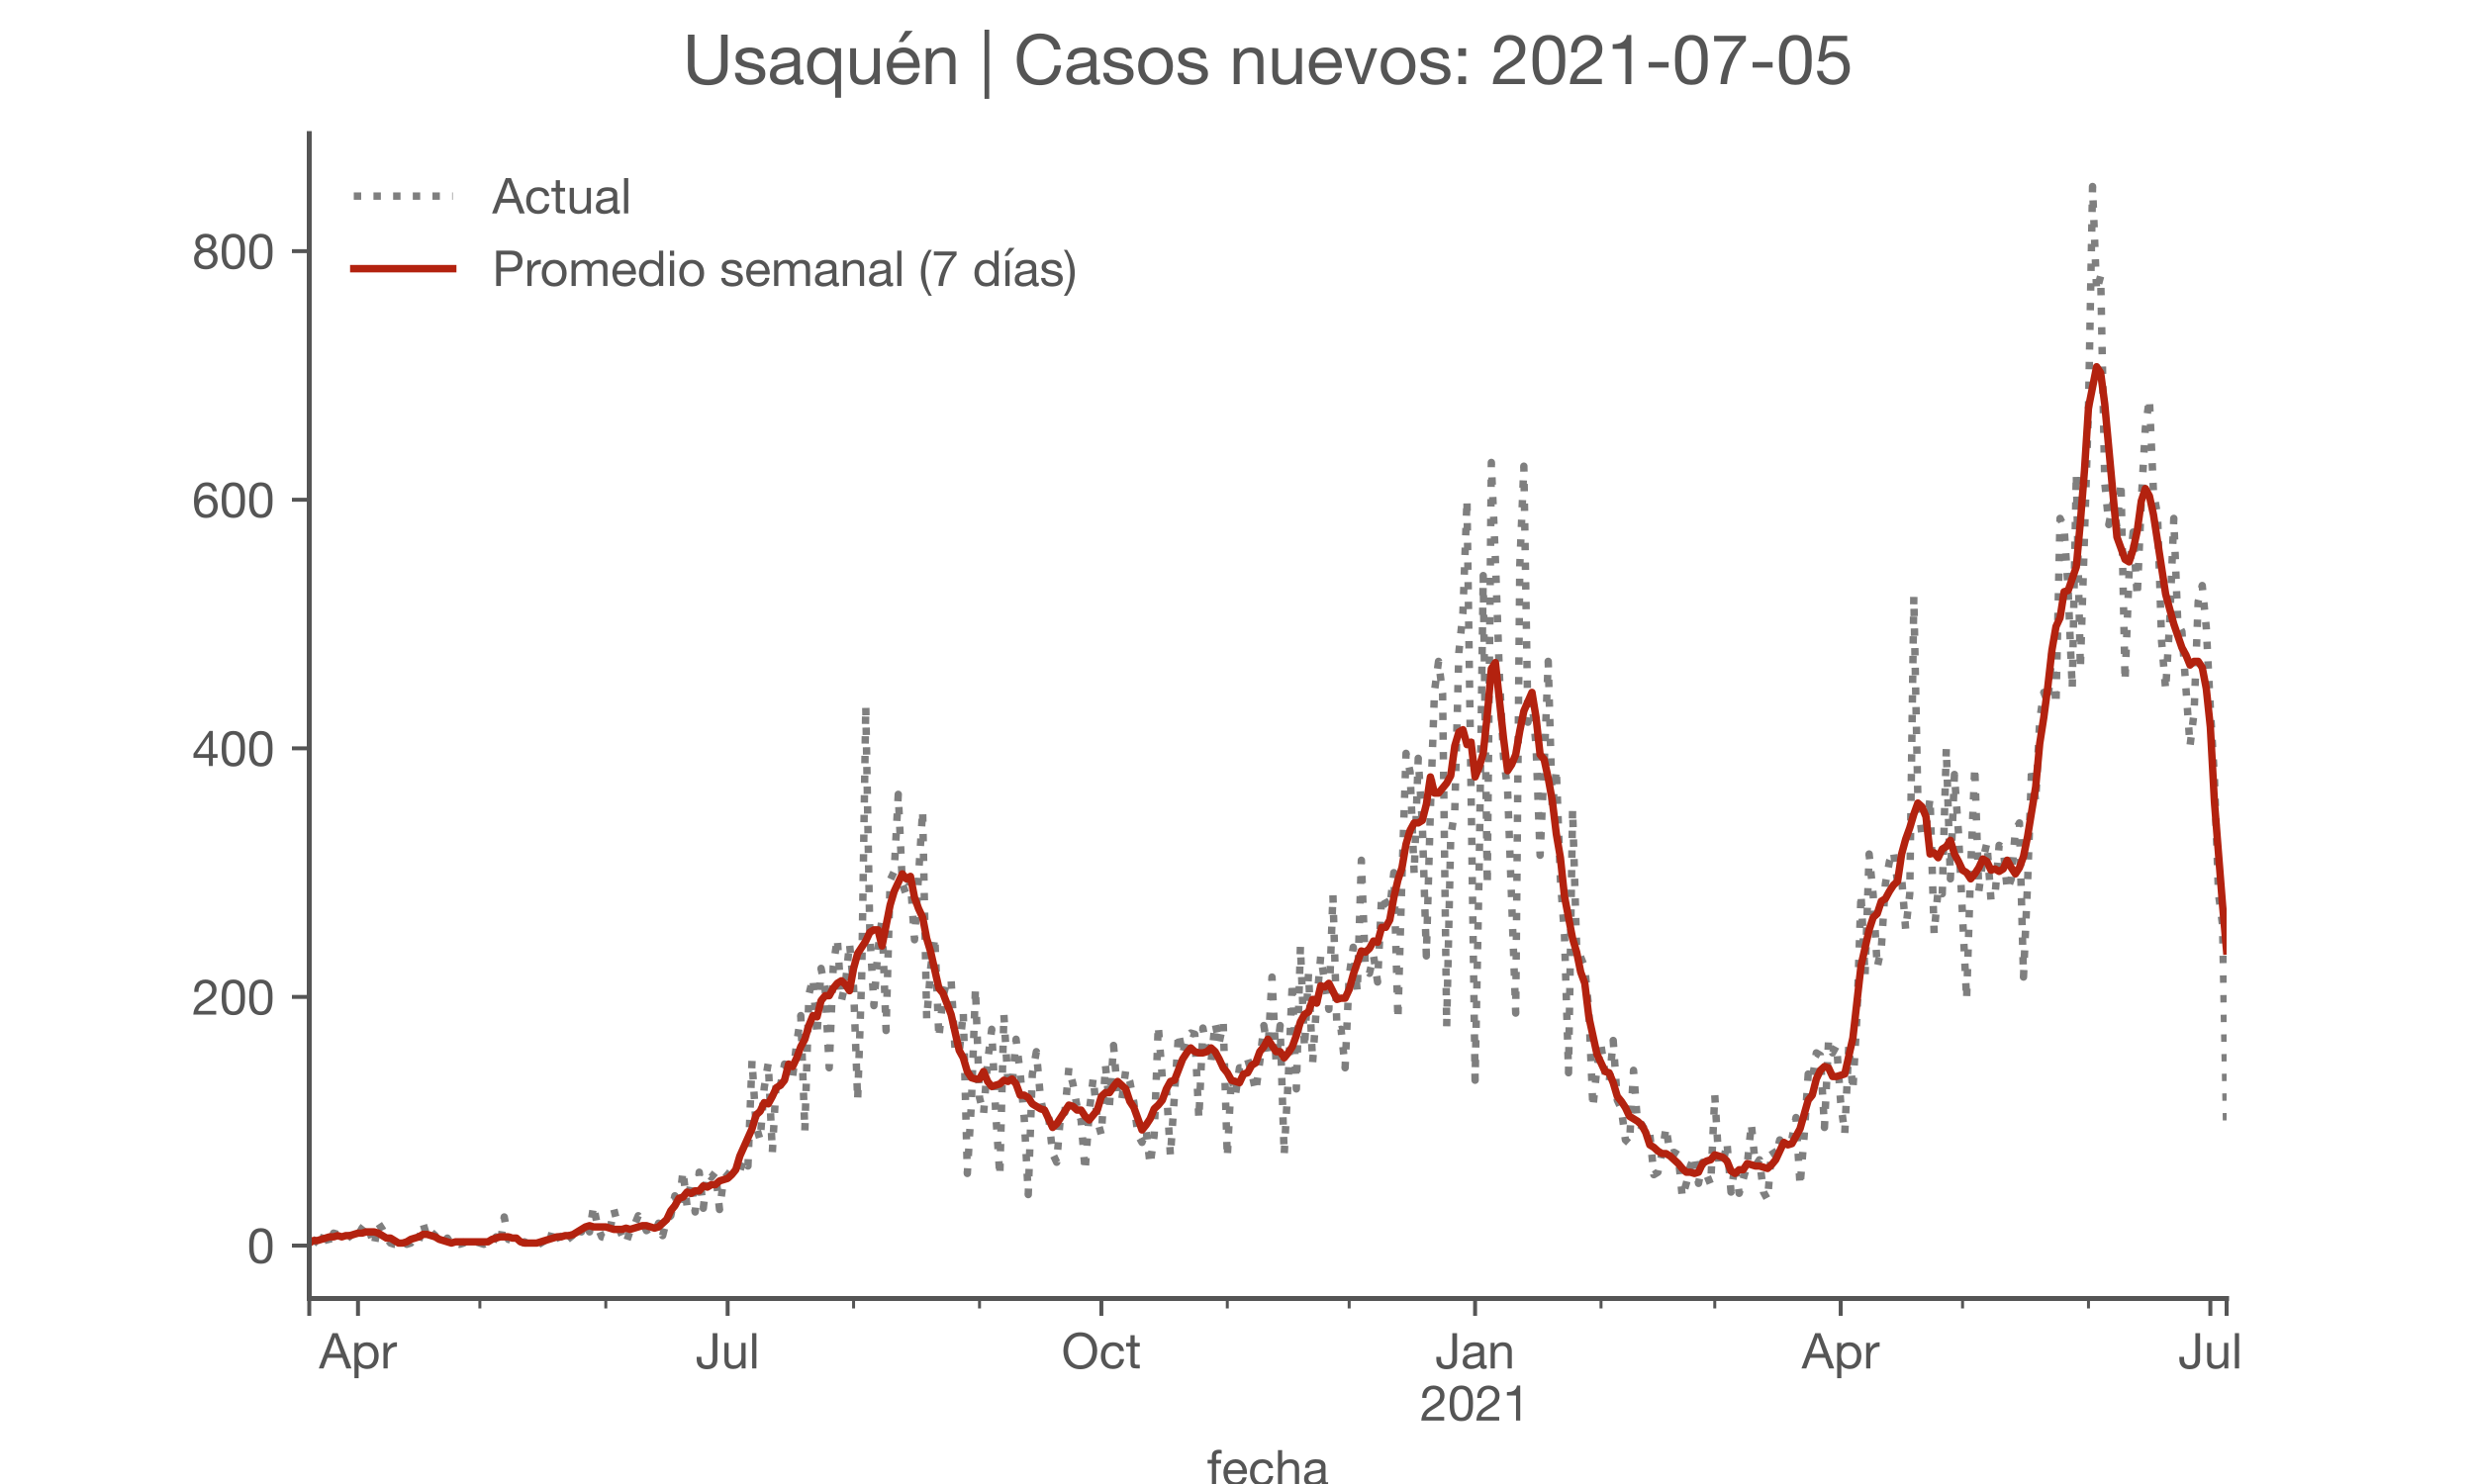 <?xml version="1.0" encoding="utf-8" standalone="no"?>
<!DOCTYPE svg PUBLIC "-//W3C//DTD SVG 1.1//EN"
  "http://www.w3.org/Graphics/SVG/1.1/DTD/svg11.dtd">
<!-- Created with matplotlib (https://matplotlib.org/) -->
<svg height="300pt" version="1.1" viewBox="0 0 500 300" width="500pt" xmlns="http://www.w3.org/2000/svg" xmlns:xlink="http://www.w3.org/1999/xlink">
 <defs>
  <style type="text/css">*{stroke-linecap:butt;stroke-linejoin:round;}</style>
 </defs>
 <g id="figure_1">
  <g id="patch_1">
   <path d="M 0 300 
L 500 300 
L 500 0 
L 0 0 
z
" style="fill:#ffffff;"/>
  </g>
  <g id="axes_1">
   <g id="patch_2">
    <path d="M 62.5 262.5 
L 450 262.5 
L 450 27 
L 62.5 27 
z
" style="fill:#ffffff;"/>
   </g>
   <g id="matplotlib.axis_1">
    <g id="xtick_1">
     <g id="line2d_1">
      <defs>
       <path d="M 0 0 
L 0 3.5 
" id="m106fdf9442" style="stroke:#555555;stroke-width:0.8;"/>
      </defs>
      <g>
       <use style="fill:#555555;stroke:#555555;stroke-width:0.8;" x="62.5" xlink:href="#m106fdf9442" y="262.5"/>
      </g>
     </g>
    </g>
    <g id="xtick_2">
     <g id="line2d_2">
      <g>
       <use style="fill:#555555;stroke:#555555;stroke-width:0.8;" x="72.352" xlink:href="#m106fdf9442" y="262.5"/>
      </g>
     </g>
     <g id="text_1">
      <!-- Apr -->
      <g style="fill:#555555;" transform="translate(64.482 276.641)scale(0.1 -0.1)">
       <defs>
        <path d="M 20.094 29.5 
L 32.203 62.797 
L 32.406 62.797 
L 44.297 29.5 
z
M 27.203 71.406 
L -0.594 0 
L 9.094 0 
L 17.094 21.5 
L 47.297 21.5 
L 55.094 0 
L 65.594 0 
L 37.703 71.406 
z
" id="HelveticaNeue-65"/>
        <path d="M 6.703 51.703 
L 6.703 -19.703 
L 15.203 -19.703 
L 15.203 6.906 
L 15.406 6.906 
Q 16.797 4.594 18.844 3.047 
Q 20.906 1.5 23.203 0.594 
Q 25.5 -0.297 27.844 -0.688 
Q 30.203 -1.094 32.094 -1.094 
Q 38 -1.094 42.453 1 
Q 46.906 3.094 49.844 6.75 
Q 52.797 10.406 54.25 15.297 
Q 55.703 20.203 55.703 25.703 
Q 55.703 31.203 54.203 36.094 
Q 52.703 41 49.75 44.75 
Q 46.797 48.5 42.344 50.703 
Q 37.906 52.906 31.906 52.906 
Q 26.5 52.906 22 50.953 
Q 17.5 49 15.406 44.703 
L 15.203 44.703 
L 15.203 51.703 
z
M 46.703 26.297 
Q 46.703 22.5 45.891 18.891 
Q 45.094 15.297 43.297 12.5 
Q 41.5 9.703 38.547 8 
Q 35.594 6.297 31.203 6.297 
Q 26.797 6.297 23.688 7.938 
Q 20.594 9.594 18.641 12.297 
Q 16.703 15 15.797 18.547 
Q 14.906 22.094 14.906 25.906 
Q 14.906 29.5 15.75 33 
Q 16.594 36.5 18.5 39.25 
Q 20.406 42 23.406 43.703 
Q 26.406 45.406 30.703 45.406 
Q 34.797 45.406 37.844 43.797 
Q 40.906 42.203 42.844 39.5 
Q 44.797 36.797 45.75 33.344 
Q 46.703 29.906 46.703 26.297 
z
" id="HelveticaNeue-112"/>
        <path d="M 6.094 51.703 
L 6.094 0 
L 14.594 0 
L 14.594 23 
Q 14.594 28 15.594 31.844 
Q 16.594 35.703 18.797 38.391 
Q 21 41.094 24.594 42.5 
Q 28.203 43.906 33.297 43.906 
L 33.297 52.906 
Q 26.406 53.094 21.906 50.094 
Q 17.406 47.094 14.297 40.797 
L 14.094 40.797 
L 14.094 51.703 
z
" id="HelveticaNeue-114"/>
       </defs>
       <use xlink:href="#HelveticaNeue-65"/>
       <use x="64.8" xlink:href="#HelveticaNeue-112"/>
       <use x="124.1" xlink:href="#HelveticaNeue-114"/>
      </g>
     </g>
    </g>
    <g id="xtick_3">
     <g id="line2d_3">
      <g>
       <use style="fill:#555555;stroke:#555555;stroke-width:0.8;" x="147.06" xlink:href="#m106fdf9442" y="262.5"/>
      </g>
     </g>
     <g id="text_2">
      <!-- Jul -->
      <g style="fill:#555555;" transform="translate(140.575 276.641)scale(0.1 -0.1)">
       <defs>
        <path d="M 44.094 17.797 
L 44.094 71.406 
L 34.594 71.406 
L 34.594 19.203 
Q 34.594 13.297 32.141 9.797 
Q 29.703 6.297 23.203 6.297 
Q 19.703 6.297 17.453 7.344 
Q 15.203 8.406 13.953 10.297 
Q 12.703 12.203 12.203 14.797 
Q 11.703 17.406 11.703 20.5 
L 11.703 23.5 
L 2.203 23.5 
L 2.203 19.094 
Q 2.203 8.906 7.594 3.656 
Q 13 -1.594 23 -1.594 
Q 29 -1.594 33.047 0.047 
Q 37.094 1.703 39.547 4.453 
Q 42 7.203 43.047 10.703 
Q 44.094 14.203 44.094 17.797 
z
" id="HelveticaNeue-74"/>
        <path d="M 49.203 0 
L 49.203 51.703 
L 40.703 51.703 
L 40.703 22.5 
Q 40.703 19 39.75 16.047 
Q 38.797 13.094 36.891 10.891 
Q 35 8.703 32.141 7.5 
Q 29.297 6.297 25.406 6.297 
Q 20.5 6.297 17.703 9.094 
Q 14.906 11.906 14.906 16.703 
L 14.906 51.703 
L 6.406 51.703 
L 6.406 17.703 
Q 6.406 13.5 7.25 10.047 
Q 8.094 6.594 10.188 4.094 
Q 12.297 1.594 15.688 0.25 
Q 19.094 -1.094 24.203 -1.094 
Q 29.906 -1.094 34.094 1.156 
Q 38.297 3.406 41 8.203 
L 41.203 8.203 
L 41.203 0 
z
" id="HelveticaNeue-117"/>
        <path d="M 6.906 71.406 
L 6.906 0 
L 15.406 0 
L 15.406 71.406 
z
" id="HelveticaNeue-108"/>
       </defs>
       <use xlink:href="#HelveticaNeue-74"/>
       <use x="51.9" xlink:href="#HelveticaNeue-117"/>
       <use x="107.5" xlink:href="#HelveticaNeue-108"/>
      </g>
     </g>
    </g>
    <g id="xtick_4">
     <g id="line2d_4">
      <g>
       <use style="fill:#555555;stroke:#555555;stroke-width:0.8;" x="222.59" xlink:href="#m106fdf9442" y="262.5"/>
      </g>
     </g>
     <g id="text_3">
      <!-- Oct -->
      <g style="fill:#555555;" transform="translate(214.53 276.641)scale(0.1 -0.1)">
       <defs>
        <path d="M 13.297 35.703 
Q 13.297 41.094 14.688 46.344 
Q 16.094 51.594 19.094 55.797 
Q 22.094 60 26.797 62.547 
Q 31.5 65.094 38 65.094 
Q 44.5 65.094 49.203 62.547 
Q 53.906 60 56.906 55.797 
Q 59.906 51.594 61.297 46.344 
Q 62.703 41.094 62.703 35.703 
Q 62.703 30.297 61.297 25.047 
Q 59.906 19.797 56.906 15.594 
Q 53.906 11.406 49.203 8.844 
Q 44.5 6.297 38 6.297 
Q 31.5 6.297 26.797 8.844 
Q 22.094 11.406 19.094 15.594 
Q 16.094 19.797 14.688 25.047 
Q 13.297 30.297 13.297 35.703 
z
M 3.797 35.703 
Q 3.797 28.406 5.938 21.656 
Q 8.094 14.906 12.391 9.703 
Q 16.703 4.5 23.094 1.453 
Q 29.5 -1.594 38 -1.594 
Q 46.5 -1.594 52.891 1.453 
Q 59.297 4.5 63.594 9.703 
Q 67.906 14.906 70.047 21.656 
Q 72.203 28.406 72.203 35.703 
Q 72.203 43 70.047 49.75 
Q 67.906 56.5 63.594 61.703 
Q 59.297 66.906 52.891 70 
Q 46.5 73.094 38 73.094 
Q 29.5 73.094 23.094 70 
Q 16.703 66.906 12.391 61.703 
Q 8.094 56.5 5.938 49.75 
Q 3.797 43 3.797 35.703 
z
" id="HelveticaNeue-79"/>
        <path d="M 41.5 35.094 
L 50.297 35.094 
Q 49.797 39.703 47.891 43.047 
Q 46 46.406 43.047 48.594 
Q 40.094 50.797 36.25 51.844 
Q 32.406 52.906 28 52.906 
Q 21.906 52.906 17.297 50.75 
Q 12.703 48.594 9.641 44.844 
Q 6.594 41.094 5.094 36.047 
Q 3.594 31 3.594 25.203 
Q 3.594 19.406 5.141 14.547 
Q 6.703 9.703 9.75 6.203 
Q 12.797 2.703 17.344 0.797 
Q 21.906 -1.094 27.797 -1.094 
Q 37.703 -1.094 43.453 4.094 
Q 49.203 9.297 50.594 18.906 
L 41.906 18.906 
Q 41.094 12.906 37.547 9.594 
Q 34 6.297 27.703 6.297 
Q 23.703 6.297 20.797 7.891 
Q 17.906 9.5 16.094 12.141 
Q 14.297 14.797 13.438 18.188 
Q 12.594 21.594 12.594 25.203 
Q 12.594 29.094 13.391 32.75 
Q 14.203 36.406 16.047 39.203 
Q 17.906 42 21 43.703 
Q 24.094 45.406 28.703 45.406 
Q 34.094 45.406 37.297 42.703 
Q 40.5 40 41.5 35.094 
z
" id="HelveticaNeue-99"/>
        <path d="M 18.203 51.703 
L 18.203 67.203 
L 9.703 67.203 
L 9.703 51.703 
L 0.906 51.703 
L 0.906 44.203 
L 9.703 44.203 
L 9.703 11.297 
Q 9.703 7.703 10.391 5.5 
Q 11.094 3.297 12.547 2.094 
Q 14 0.906 16.344 0.453 
Q 18.703 0 22 0 
L 28.5 0 
L 28.5 7.5 
L 24.594 7.5 
Q 22.594 7.5 21.344 7.641 
Q 20.094 7.797 19.391 8.297 
Q 18.703 8.797 18.453 9.688 
Q 18.203 10.594 18.203 12.094 
L 18.203 44.203 
L 28.5 44.203 
L 28.5 51.703 
z
" id="HelveticaNeue-116"/>
       </defs>
       <use xlink:href="#HelveticaNeue-79"/>
       <use x="76" xlink:href="#HelveticaNeue-99"/>
       <use x="129.7" xlink:href="#HelveticaNeue-116"/>
      </g>
     </g>
    </g>
    <g id="xtick_5">
     <g id="line2d_5">
      <g>
       <use style="fill:#555555;stroke:#555555;stroke-width:0.8;" x="298.12" xlink:href="#m106fdf9442" y="262.5"/>
      </g>
     </g>
     <g id="text_4">
      <!-- Jan -->
      <g style="fill:#555555;" transform="translate(290.06 276.641)scale(0.1 -0.1)">
       <defs>
        <path d="M 52.203 0.203 
Q 50 -1.094 46.094 -1.094 
Q 42.797 -1.094 40.844 0.75 
Q 38.906 2.594 38.906 6.797 
Q 35.406 2.594 30.75 0.75 
Q 26.094 -1.094 20.703 -1.094 
Q 17.203 -1.094 14.047 -0.297 
Q 10.906 0.5 8.594 2.203 
Q 6.297 3.906 4.938 6.656 
Q 3.594 9.406 3.594 13.297 
Q 3.594 17.703 5.094 20.5 
Q 6.594 23.297 9.047 25.047 
Q 11.5 26.797 14.641 27.688 
Q 17.797 28.594 21.094 29.203 
Q 24.594 29.906 27.75 30.25 
Q 30.906 30.594 33.297 31.25 
Q 35.703 31.906 37.094 33.156 
Q 38.5 34.406 38.5 36.797 
Q 38.5 39.594 37.453 41.297 
Q 36.406 43 34.75 43.891 
Q 33.094 44.797 31.047 45.094 
Q 29 45.406 27 45.406 
Q 21.594 45.406 18 43.344 
Q 14.406 41.297 14.094 35.594 
L 5.594 35.594 
Q 5.797 40.406 7.594 43.703 
Q 9.406 47 12.406 49.047 
Q 15.406 51.094 19.25 52 
Q 23.094 52.906 27.5 52.906 
Q 31 52.906 34.453 52.406 
Q 37.906 51.906 40.703 50.344 
Q 43.5 48.797 45.203 46 
Q 46.906 43.203 46.906 38.703 
L 46.906 12.094 
Q 46.906 9.094 47.25 7.688 
Q 47.594 6.297 49.594 6.297 
Q 50.703 6.297 52.203 6.797 
z
M 38.406 26.703 
Q 36.797 25.5 34.188 24.953 
Q 31.594 24.406 28.75 24.047 
Q 25.906 23.703 23 23.25 
Q 20.094 22.797 17.797 21.797 
Q 15.5 20.797 14.047 18.938 
Q 12.594 17.094 12.594 13.906 
Q 12.594 11.797 13.438 10.344 
Q 14.297 8.906 15.641 8 
Q 17 7.094 18.797 6.688 
Q 20.594 6.297 22.594 6.297 
Q 26.797 6.297 29.797 7.438 
Q 32.797 8.594 34.688 10.344 
Q 36.594 12.094 37.5 14.141 
Q 38.406 16.203 38.406 18 
z
" id="HelveticaNeue-97"/>
        <path d="M 6.406 51.703 
L 6.406 0 
L 14.906 0 
L 14.906 29.203 
Q 14.906 32.703 15.844 35.641 
Q 16.797 38.594 18.688 40.797 
Q 20.594 43 23.438 44.203 
Q 26.297 45.406 30.203 45.406 
Q 35.094 45.406 37.891 42.594 
Q 40.703 39.797 40.703 35 
L 40.703 0 
L 49.203 0 
L 49.203 34 
Q 49.203 38.203 48.344 41.641 
Q 47.5 45.094 45.391 47.594 
Q 43.297 50.094 39.891 51.5 
Q 36.5 52.906 31.406 52.906 
Q 19.906 52.906 14.594 43.5 
L 14.406 43.5 
L 14.406 51.703 
z
" id="HelveticaNeue-110"/>
       </defs>
       <use xlink:href="#HelveticaNeue-74"/>
       <use x="51.9" xlink:href="#HelveticaNeue-97"/>
       <use x="105.6" xlink:href="#HelveticaNeue-110"/>
      </g>
      <!-- 2021 -->
      <g style="fill:#555555;" transform="translate(287.001 287.18)scale(0.1 -0.1)">
       <defs>
        <path d="M 4.406 45.797 
L 12.906 45.797 
Q 12.797 49 13.547 52.141 
Q 14.297 55.297 16 57.797 
Q 17.703 60.297 20.344 61.844 
Q 23 63.406 26.703 63.406 
Q 29.5 63.406 32 62.5 
Q 34.5 61.594 36.344 59.891 
Q 38.203 58.203 39.297 55.844 
Q 40.406 53.5 40.406 50.594 
Q 40.406 46.906 39.25 44.094 
Q 38.094 41.297 35.844 38.891 
Q 33.594 36.5 30.188 34.141 
Q 26.797 31.797 22.297 29 
Q 18.594 26.797 15.188 24.297 
Q 11.797 21.797 9.094 18.5 
Q 6.406 15.203 4.656 10.75 
Q 2.906 6.297 2.406 0 
L 48.703 0 
L 48.703 7.5 
L 12.297 7.5 
Q 12.906 10.797 14.844 13.344 
Q 16.797 15.906 19.547 18.094 
Q 22.297 20.297 25.594 22.25 
Q 28.906 24.203 32.203 26.203 
Q 35.5 28.297 38.594 30.594 
Q 41.703 32.906 44.094 35.75 
Q 46.5 38.594 47.953 42.188 
Q 49.406 45.797 49.406 50.5 
Q 49.406 55.5 47.656 59.297 
Q 45.906 63.094 42.906 65.641 
Q 39.906 68.203 35.844 69.547 
Q 31.797 70.906 27.203 70.906 
Q 21.594 70.906 17.188 69 
Q 12.797 67.094 9.844 63.75 
Q 6.906 60.406 5.5 55.797 
Q 4.094 51.203 4.406 45.797 
z
" id="HelveticaNeue-50"/>
        <path d="M 13.203 34.906 
Q 13.203 37.5 13.25 40.641 
Q 13.297 43.797 13.75 46.938 
Q 14.203 50.094 15.047 53.094 
Q 15.906 56.094 17.547 58.344 
Q 19.203 60.594 21.703 62 
Q 24.203 63.406 27.797 63.406 
Q 31.406 63.406 33.906 62 
Q 36.406 60.594 38.047 58.344 
Q 39.703 56.094 40.547 53.094 
Q 41.406 50.094 41.844 46.938 
Q 42.297 43.797 42.344 40.641 
Q 42.406 37.5 42.406 34.906 
Q 42.406 30.906 42.156 25.953 
Q 41.906 21 40.547 16.641 
Q 39.203 12.297 36.203 9.297 
Q 33.203 6.297 27.797 6.297 
Q 22.406 6.297 19.406 9.297 
Q 16.406 12.297 15.047 16.641 
Q 13.703 21 13.453 25.953 
Q 13.203 30.906 13.203 34.906 
z
M 4.203 34.797 
Q 4.203 30.906 4.391 26.703 
Q 4.594 22.5 5.391 18.5 
Q 6.203 14.5 7.703 10.953 
Q 9.203 7.406 11.797 4.703 
Q 14.406 2 18.344 0.453 
Q 22.297 -1.094 27.797 -1.094 
Q 33.406 -1.094 37.297 0.453 
Q 41.203 2 43.797 4.703 
Q 46.406 7.406 47.906 10.953 
Q 49.406 14.5 50.203 18.5 
Q 51 22.5 51.203 26.703 
Q 51.406 30.906 51.406 34.797 
Q 51.406 38.703 51.203 42.891 
Q 51 47.094 50.203 51.094 
Q 49.406 55.094 47.906 58.688 
Q 46.406 62.297 43.797 65 
Q 41.203 67.703 37.25 69.297 
Q 33.297 70.906 27.797 70.906 
Q 22.297 70.906 18.344 69.297 
Q 14.406 67.703 11.797 65 
Q 9.203 62.297 7.703 58.688 
Q 6.203 55.094 5.391 51.094 
Q 4.594 47.094 4.391 42.891 
Q 4.203 38.703 4.203 34.797 
z
" id="HelveticaNeue-48"/>
        <path d="M 35.594 0 
L 35.594 70.906 
L 29.094 70.906 
Q 28.406 66.906 26.5 64.297 
Q 24.594 61.703 21.844 60.203 
Q 19.094 58.703 15.688 58.141 
Q 12.297 57.594 8.703 57.594 
L 8.703 50.797 
L 27.094 50.797 
L 27.094 0 
z
" id="HelveticaNeue-49"/>
       </defs>
       <use xlink:href="#HelveticaNeue-50"/>
       <use x="55.6" xlink:href="#HelveticaNeue-48"/>
       <use x="111.2" xlink:href="#HelveticaNeue-50"/>
       <use x="166.8" xlink:href="#HelveticaNeue-49"/>
      </g>
     </g>
    </g>
    <g id="xtick_6">
     <g id="line2d_6">
      <g>
       <use style="fill:#555555;stroke:#555555;stroke-width:0.8;" x="372.007" xlink:href="#m106fdf9442" y="262.5"/>
      </g>
     </g>
     <g id="text_5">
      <!-- Apr -->
      <g style="fill:#555555;" transform="translate(364.138 276.641)scale(0.1 -0.1)">
       <use xlink:href="#HelveticaNeue-65"/>
       <use x="64.8" xlink:href="#HelveticaNeue-112"/>
       <use x="124.1" xlink:href="#HelveticaNeue-114"/>
      </g>
     </g>
    </g>
    <g id="xtick_7">
     <g id="line2d_7">
      <g>
       <use style="fill:#555555;stroke:#555555;stroke-width:0.8;" x="446.716" xlink:href="#m106fdf9442" y="262.5"/>
      </g>
     </g>
     <g id="text_6">
      <!-- Jul -->
      <g style="fill:#555555;" transform="translate(440.231 276.641)scale(0.1 -0.1)">
       <use xlink:href="#HelveticaNeue-74"/>
       <use x="51.9" xlink:href="#HelveticaNeue-117"/>
       <use x="107.5" xlink:href="#HelveticaNeue-108"/>
      </g>
     </g>
    </g>
    <g id="xtick_8">
     <g id="line2d_8">
      <g>
       <use style="fill:#555555;stroke:#555555;stroke-width:0.8;" x="450" xlink:href="#m106fdf9442" y="262.5"/>
      </g>
     </g>
    </g>
    <g id="xtick_9">
     <g id="line2d_9">
      <defs>
       <path d="M 0 0 
L 0 2 
" id="m19dd39477b" style="stroke:#555555;stroke-width:0.6;"/>
      </defs>
      <g>
       <use style="fill:#555555;stroke:#555555;stroke-width:0.6;" x="96.981" xlink:href="#m19dd39477b" y="262.5"/>
      </g>
     </g>
    </g>
    <g id="xtick_10">
     <g id="line2d_10">
      <g>
       <use style="fill:#555555;stroke:#555555;stroke-width:0.6;" x="122.431" xlink:href="#m19dd39477b" y="262.5"/>
      </g>
     </g>
    </g>
    <g id="xtick_11">
     <g id="line2d_11">
      <g>
       <use style="fill:#555555;stroke:#555555;stroke-width:0.6;" x="172.511" xlink:href="#m19dd39477b" y="262.5"/>
      </g>
     </g>
    </g>
    <g id="xtick_12">
     <g id="line2d_12">
      <g>
       <use style="fill:#555555;stroke:#555555;stroke-width:0.6;" x="197.961" xlink:href="#m19dd39477b" y="262.5"/>
      </g>
     </g>
    </g>
    <g id="xtick_13">
     <g id="line2d_13">
      <g>
       <use style="fill:#555555;stroke:#555555;stroke-width:0.6;" x="248.04" xlink:href="#m19dd39477b" y="262.5"/>
      </g>
     </g>
    </g>
    <g id="xtick_14">
     <g id="line2d_14">
      <g>
       <use style="fill:#555555;stroke:#555555;stroke-width:0.6;" x="272.669" xlink:href="#m19dd39477b" y="262.5"/>
      </g>
     </g>
    </g>
    <g id="xtick_15">
     <g id="line2d_15">
      <g>
       <use style="fill:#555555;stroke:#555555;stroke-width:0.6;" x="323.57" xlink:href="#m19dd39477b" y="262.5"/>
      </g>
     </g>
    </g>
    <g id="xtick_16">
     <g id="line2d_16">
      <g>
       <use style="fill:#555555;stroke:#555555;stroke-width:0.6;" x="346.557" xlink:href="#m19dd39477b" y="262.5"/>
      </g>
     </g>
    </g>
    <g id="xtick_17">
     <g id="line2d_17">
      <g>
       <use style="fill:#555555;stroke:#555555;stroke-width:0.6;" x="396.637" xlink:href="#m19dd39477b" y="262.5"/>
      </g>
     </g>
    </g>
    <g id="xtick_18">
     <g id="line2d_18">
      <g>
       <use style="fill:#555555;stroke:#555555;stroke-width:0.6;" x="422.087" xlink:href="#m19dd39477b" y="262.5"/>
      </g>
     </g>
    </g>
    <g id="text_7">
     <!-- fecha -->
     <g style="fill:#555555;" transform="translate(243.935 300.291)scale(0.1 -0.1)">
      <defs>
       <path d="M 9.906 44.203 
L 9.906 0 
L 18.406 0 
L 18.406 44.203 
L 28.406 44.203 
L 28.406 51.703 
L 18.406 51.703 
L 18.406 58.906 
Q 18.406 62.297 20.094 63.5 
Q 21.797 64.703 24.906 64.703 
Q 26 64.703 27.297 64.547 
Q 28.594 64.406 29.703 64 
L 29.703 71.406 
Q 28.5 71.797 26.953 72 
Q 25.406 72.203 24.203 72.203 
Q 17.203 72.203 13.547 68.953 
Q 9.906 65.703 9.906 59.406 
L 9.906 51.703 
L 1.203 51.703 
L 1.203 44.203 
z
" id="HelveticaNeue-102"/>
       <path d="M 42.297 30.797 
L 12.594 30.797 
Q 12.797 33.797 13.891 36.438 
Q 15 39.094 16.891 41.094 
Q 18.797 43.094 21.438 44.25 
Q 24.094 45.406 27.406 45.406 
Q 30.594 45.406 33.25 44.25 
Q 35.906 43.094 37.844 41.141 
Q 39.797 39.203 40.938 36.5 
Q 42.094 33.797 42.297 30.797 
z
M 50.5 16.406 
L 42.094 16.406 
Q 41 11.297 37.547 8.797 
Q 34.094 6.297 28.703 6.297 
Q 24.5 6.297 21.391 7.688 
Q 18.297 9.094 16.297 11.438 
Q 14.297 13.797 13.391 16.844 
Q 12.5 19.906 12.594 23.297 
L 51.297 23.297 
Q 51.5 28 50.453 33.203 
Q 49.406 38.406 46.656 42.797 
Q 43.906 47.203 39.344 50.047 
Q 34.797 52.906 27.906 52.906 
Q 22.594 52.906 18.141 50.906 
Q 13.703 48.906 10.453 45.297 
Q 7.203 41.703 5.391 36.797 
Q 3.594 31.906 3.594 26 
Q 3.797 20.094 5.344 15.094 
Q 6.906 10.094 10 6.5 
Q 13.094 2.906 17.641 0.906 
Q 22.203 -1.094 28.406 -1.094 
Q 37.203 -1.094 43 3.297 
Q 48.797 7.703 50.5 16.406 
z
" id="HelveticaNeue-101"/>
       <path d="M 6.406 71.406 
L 6.406 0 
L 14.906 0 
L 14.906 29.203 
Q 14.906 32.703 15.844 35.641 
Q 16.797 38.594 18.688 40.797 
Q 20.594 43 23.438 44.203 
Q 26.297 45.406 30.203 45.406 
Q 35.094 45.406 37.891 42.594 
Q 40.703 39.797 40.703 35 
L 40.703 0 
L 49.203 0 
L 49.203 34 
Q 49.203 38.203 48.344 41.641 
Q 47.5 45.094 45.391 47.594 
Q 43.297 50.094 39.891 51.5 
Q 36.5 52.906 31.406 52.906 
Q 29.094 52.906 26.641 52.406 
Q 24.203 51.906 21.953 50.844 
Q 19.703 49.797 17.891 48.141 
Q 16.094 46.5 15.094 44.094 
L 14.906 44.094 
L 14.906 71.406 
z
" id="HelveticaNeue-104"/>
      </defs>
      <use xlink:href="#HelveticaNeue-102"/>
      <use x="29.6" xlink:href="#HelveticaNeue-101"/>
      <use x="83.3" xlink:href="#HelveticaNeue-99"/>
      <use x="137" xlink:href="#HelveticaNeue-104"/>
      <use x="192.6" xlink:href="#HelveticaNeue-97"/>
     </g>
    </g>
   </g>
   <g id="matplotlib.axis_2">
    <g id="ytick_1">
     <g id="line2d_19">
      <defs>
       <path d="M 0 0 
L -3.5 0 
" id="m369f49667a" style="stroke:#555555;stroke-width:0.8;"/>
      </defs>
      <g>
       <use style="fill:#555555;stroke:#555555;stroke-width:0.8;" x="62.5" xlink:href="#m369f49667a" y="251.795"/>
      </g>
     </g>
     <g id="text_8">
      <!-- 0 -->
      <g style="fill:#555555;" transform="translate(49.941 255.366)scale(0.1 -0.1)">
       <use xlink:href="#HelveticaNeue-48"/>
      </g>
     </g>
    </g>
    <g id="ytick_2">
     <g id="line2d_20">
      <g>
       <use style="fill:#555555;stroke:#555555;stroke-width:0.8;" x="62.5" xlink:href="#m369f49667a" y="201.539"/>
      </g>
     </g>
     <g id="text_9">
      <!-- 200 -->
      <g style="fill:#555555;" transform="translate(38.822 205.11)scale(0.1 -0.1)">
       <use xlink:href="#HelveticaNeue-50"/>
       <use x="55.6" xlink:href="#HelveticaNeue-48"/>
       <use x="111.2" xlink:href="#HelveticaNeue-48"/>
      </g>
     </g>
    </g>
    <g id="ytick_3">
     <g id="line2d_21">
      <g>
       <use style="fill:#555555;stroke:#555555;stroke-width:0.8;" x="62.5" xlink:href="#m369f49667a" y="151.283"/>
      </g>
     </g>
     <g id="text_10">
      <!-- 400 -->
      <g style="fill:#555555;" transform="translate(38.822 154.854)scale(0.1 -0.1)">
       <defs>
        <path d="M 33.906 24.094 
L 10.094 24.094 
L 33.703 58.797 
L 33.906 58.797 
z
M 41.906 24.094 
L 41.906 70.906 
L 35.094 70.906 
L 2.797 24.797 
L 2.797 16.594 
L 33.906 16.594 
L 33.906 0 
L 41.906 0 
L 41.906 16.594 
L 51.5 16.594 
L 51.5 24.094 
z
" id="HelveticaNeue-52"/>
       </defs>
       <use xlink:href="#HelveticaNeue-52"/>
       <use x="55.6" xlink:href="#HelveticaNeue-48"/>
       <use x="111.2" xlink:href="#HelveticaNeue-48"/>
      </g>
     </g>
    </g>
    <g id="ytick_4">
     <g id="line2d_22">
      <g>
       <use style="fill:#555555;stroke:#555555;stroke-width:0.8;" x="62.5" xlink:href="#m369f49667a" y="101.027"/>
      </g>
     </g>
     <g id="text_11">
      <!-- 600 -->
      <g style="fill:#555555;" transform="translate(38.822 104.598)scale(0.1 -0.1)">
       <defs>
        <path d="M 41.406 52.797 
L 49.906 52.797 
Q 49.094 61.594 43.891 66.25 
Q 38.703 70.906 29.906 70.906 
Q 22.297 70.906 17.297 67.703 
Q 12.297 64.5 9.297 59.203 
Q 6.297 53.906 5.047 47.047 
Q 3.797 40.203 3.797 32.906 
Q 3.797 27.297 4.641 21.297 
Q 5.5 15.297 8.094 10.297 
Q 10.703 5.297 15.5 2.094 
Q 20.297 -1.094 28.203 -1.094 
Q 34.906 -1.094 39.453 1.156 
Q 44 3.406 46.75 6.844 
Q 49.5 10.297 50.703 14.5 
Q 51.906 18.703 51.906 22.594 
Q 51.906 27.5 50.406 31.703 
Q 48.906 35.906 46.156 39 
Q 43.406 42.094 39.344 43.844 
Q 35.297 45.594 30.203 45.594 
Q 24.406 45.594 19.953 43.391 
Q 15.5 41.203 12.5 36.297 
L 12.297 36.5 
Q 12.406 40.594 13.094 45.297 
Q 13.797 50 15.641 54.047 
Q 17.5 58.094 20.797 60.75 
Q 24.094 63.406 29.5 63.406 
Q 34.594 63.406 37.688 60.5 
Q 40.797 57.594 41.406 52.797 
z
M 28.594 38.094 
Q 32.203 38.094 34.891 36.797 
Q 37.594 35.5 39.391 33.344 
Q 41.203 31.203 42.047 28.25 
Q 42.906 25.297 42.906 22 
Q 42.906 18.906 41.953 16.047 
Q 41 13.203 39.203 11 
Q 37.406 8.797 34.75 7.547 
Q 32.094 6.297 28.594 6.297 
Q 25.094 6.297 22.344 7.547 
Q 19.594 8.797 17.75 10.891 
Q 15.906 13 14.906 15.891 
Q 13.906 18.797 13.906 22.094 
Q 13.906 25.406 14.844 28.344 
Q 15.797 31.297 17.688 33.438 
Q 19.594 35.594 22.297 36.844 
Q 25 38.094 28.594 38.094 
z
" id="HelveticaNeue-54"/>
       </defs>
       <use xlink:href="#HelveticaNeue-54"/>
       <use x="55.6" xlink:href="#HelveticaNeue-48"/>
       <use x="111.2" xlink:href="#HelveticaNeue-48"/>
      </g>
     </g>
    </g>
    <g id="ytick_5">
     <g id="line2d_23">
      <g>
       <use style="fill:#555555;stroke:#555555;stroke-width:0.8;" x="62.5" xlink:href="#m369f49667a" y="50.771"/>
      </g>
     </g>
     <g id="text_12">
      <!-- 800 -->
      <g style="fill:#555555;" transform="translate(38.822 54.341)scale(0.1 -0.1)">
       <defs>
        <path d="M 15.5 52.5 
Q 15.5 55.203 16.5 57.203 
Q 17.5 59.203 19.141 60.594 
Q 20.797 62 23.094 62.703 
Q 25.406 63.406 27.906 63.406 
Q 33.094 63.406 36.438 60.656 
Q 39.797 57.906 39.797 52.5 
Q 39.797 47.094 36.5 44.094 
Q 33.203 41.094 28.094 41.094 
Q 25.5 41.094 23.203 41.797 
Q 20.906 42.5 19.203 43.891 
Q 17.5 45.297 16.5 47.438 
Q 15.5 49.594 15.5 52.5 
z
M 6.5 52.797 
Q 6.5 48 9.203 43.953 
Q 11.906 39.906 16.406 38.094 
Q 10.406 36 7.203 31.344 
Q 4 26.703 4 20.406 
Q 4 15 5.844 10.953 
Q 7.703 6.906 10.953 4.203 
Q 14.203 1.5 18.594 0.203 
Q 23 -1.094 28.094 -1.094 
Q 33 -1.094 37.297 0.297 
Q 41.594 1.703 44.75 4.453 
Q 47.906 7.203 49.75 11.203 
Q 51.594 15.203 51.594 20.406 
Q 51.594 27 48.5 31.547 
Q 45.406 36.094 39 38.094 
Q 43.5 40.094 46.141 44.047 
Q 48.797 48 48.797 52.797 
Q 48.797 56.203 47.594 59.453 
Q 46.406 62.703 43.844 65.25 
Q 41.297 67.797 37.188 69.344 
Q 33.094 70.906 27.297 70.906 
Q 23.203 70.906 19.453 69.703 
Q 15.703 68.5 12.797 66.203 
Q 9.906 63.906 8.203 60.547 
Q 6.5 57.203 6.5 52.797 
z
M 13 20 
Q 13 23.094 14.141 25.594 
Q 15.297 28.094 17.344 29.891 
Q 19.406 31.703 22.156 32.641 
Q 24.906 33.594 28 33.594 
Q 31 33.594 33.641 32.547 
Q 36.297 31.5 38.297 29.703 
Q 40.297 27.906 41.438 25.453 
Q 42.594 23 42.594 20.094 
Q 42.594 17.094 41.547 14.594 
Q 40.5 12.094 38.547 10.25 
Q 36.594 8.406 33.938 7.344 
Q 31.297 6.297 28.094 6.297 
Q 21.5 6.297 17.25 9.938 
Q 13 13.594 13 20 
z
" id="HelveticaNeue-56"/>
       </defs>
       <use xlink:href="#HelveticaNeue-56"/>
       <use x="55.6" xlink:href="#HelveticaNeue-48"/>
       <use x="111.2" xlink:href="#HelveticaNeue-48"/>
      </g>
     </g>
    </g>
   </g>
   <g id="line2d_24">
    <path clip-path="url(#pbd1e139f2f)" d="M 63.321 251.544 
L 64.142 250.288 
L 64.963 251.795 
L 65.784 248.529 
L 66.605 251.795 
L 67.426 249.283 
L 68.247 249.534 
L 69.068 249.283 
L 69.889 250.288 
L 70.71 249.785 
L 71.531 250.79 
L 72.352 249.785 
L 73.173 248.278 
L 73.994 247.272 
L 74.815 249.283 
L 75.636 251.795 
L 76.457 247.272 
L 77.278 248.529 
L 78.099 250.288 
L 78.919 251.293 
L 79.74 251.544 
L 80.561 251.544 
L 81.382 250.79 
L 82.203 251.544 
L 83.024 251.293 
L 83.845 250.036 
L 84.666 250.79 
L 85.487 247.272 
L 86.308 250.036 
L 87.129 249.031 
L 87.95 249.785 
L 88.771 251.293 
L 89.592 251.293 
L 90.413 250.288 
L 91.234 251.544 
L 92.055 251.293 
L 92.876 251.544 
L 93.697 251.293 
L 94.518 250.539 
L 97.802 251.544 
L 98.623 250.79 
L 99.444 251.293 
L 100.265 250.036 
L 101.086 251.544 
L 101.907 246.016 
L 102.728 250.539 
L 103.549 250.79 
L 104.37 250.539 
L 105.191 251.293 
L 106.012 251.042 
L 106.833 251.544 
L 107.654 251.293 
L 108.475 251.795 
L 110.117 250.79 
L 110.938 251.795 
L 111.758 248.278 
L 112.579 249.031 
L 113.4 251.042 
L 114.221 249.534 
L 115.042 249.785 
L 115.863 250.79 
L 116.684 248.78 
L 117.505 249.031 
L 118.326 247.021 
L 119.147 249.031 
L 119.968 243.754 
L 120.789 248.026 
L 121.61 250.036 
L 122.431 250.288 
L 123.252 248.78 
L 124.073 244.508 
L 124.894 247.775 
L 125.715 249.785 
L 126.536 251.293 
L 127.357 248.78 
L 128.178 247.775 
L 128.999 245.765 
L 129.82 247.021 
L 130.641 248.78 
L 131.462 248.278 
L 132.283 249.283 
L 133.104 247.272 
L 133.925 249.785 
L 134.746 246.519 
L 135.567 245.765 
L 136.388 241.744 
L 137.209 244.006 
L 138.03 236.719 
L 138.851 243.754 
L 139.672 238.98 
L 140.493 245.011 
L 141.314 236.97 
L 142.135 244.257 
L 142.956 237.221 
L 143.776 237.975 
L 144.597 236.97 
L 145.418 244.508 
L 146.239 238.478 
L 147.881 236.467 
L 148.702 236.467 
L 149.523 236.719 
L 150.344 234.206 
L 151.165 235.714 
L 151.986 214.355 
L 152.807 227.673 
L 153.628 230.437 
L 154.449 219.883 
L 155.27 214.857 
L 156.091 232.949 
L 156.912 218.124 
L 157.733 219.38 
L 158.554 215.109 
L 159.375 216.616 
L 160.196 217.621 
L 161.017 210.837 
L 161.838 205.309 
L 162.659 228.678 
L 163.48 201.037 
L 164.301 197.77 
L 165.122 209.329 
L 165.943 195.76 
L 166.764 200.032 
L 167.585 215.862 
L 168.406 195.257 
L 169.227 189.729 
L 170.048 202.293 
L 170.869 198.775 
L 171.69 190.734 
L 172.511 199.529 
L 173.332 222.396 
L 174.153 197.268 
L 174.974 142.74 
L 175.794 188.724 
L 176.615 203.298 
L 177.436 191.991 
L 178.257 185.709 
L 179.078 208.324 
L 179.899 177.919 
L 180.72 176.16 
L 181.541 160.581 
L 182.362 178.673 
L 183.183 180.934 
L 184.004 178.17 
L 184.825 189.98 
L 186.467 163.847 
L 187.288 206.062 
L 188.109 195.509 
L 188.93 189.478 
L 189.751 209.832 
L 190.572 201.539 
L 191.393 198.273 
L 192.214 198.021 
L 193.035 212.596 
L 193.856 212.847 
L 194.677 204.555 
L 195.498 237.221 
L 196.319 223.149 
L 197.14 199.78 
L 197.961 221.893 
L 198.782 225.16 
L 199.603 214.606 
L 200.424 208.073 
L 201.245 225.16 
L 202.066 237.724 
L 202.887 205.057 
L 203.708 218.878 
L 204.529 219.632 
L 205.35 210.083 
L 206.171 216.867 
L 206.992 225.914 
L 207.812 241.493 
L 208.633 217.119 
L 209.454 212.596 
L 210.275 221.893 
L 211.096 225.914 
L 211.917 225.662 
L 212.738 233.201 
L 213.559 234.96 
L 214.38 224.908 
L 215.201 224.908 
L 216.022 215.862 
L 216.843 219.129 
L 217.664 223.652 
L 218.485 226.416 
L 219.306 236.719 
L 220.127 224.908 
L 220.948 217.873 
L 221.769 226.416 
L 222.59 229.431 
L 223.411 215.36 
L 224.232 223.401 
L 225.053 211.339 
L 225.874 221.391 
L 226.695 222.396 
L 227.516 216.365 
L 228.337 218.626 
L 229.158 222.898 
L 229.979 229.431 
L 230.8 230.939 
L 231.621 228.426 
L 232.442 235.462 
L 233.263 229.431 
L 234.084 207.319 
L 234.905 217.873 
L 235.726 219.883 
L 236.547 233.703 
L 238.189 208.827 
L 239.01 213.098 
L 239.831 209.58 
L 240.651 208.827 
L 241.472 209.078 
L 242.293 226.165 
L 243.114 207.821 
L 243.935 212.596 
L 244.756 214.606 
L 245.577 206.816 
L 246.398 210.837 
L 247.219 206.816 
L 248.04 233.955 
L 248.861 217.621 
L 249.682 221.391 
L 250.503 215.862 
L 251.324 215.862 
L 252.145 214.103 
L 252.966 216.867 
L 253.787 220.637 
L 254.608 214.606 
L 255.429 207.319 
L 256.25 212.596 
L 257.071 197.519 
L 257.892 214.606 
L 258.713 207.319 
L 259.534 233.452 
L 260.355 218.124 
L 261.176 198.524 
L 261.997 220.134 
L 262.818 191.237 
L 263.639 211.842 
L 264.46 196.765 
L 265.281 214.857 
L 266.102 202.796 
L 266.923 193.247 
L 268.565 204.052 
L 269.386 180.934 
L 270.207 208.324 
L 271.028 208.073 
L 271.849 215.862 
L 272.669 197.268 
L 273.49 191.488 
L 274.311 200.534 
L 275.132 173.899 
L 275.953 196.011 
L 276.774 196.765 
L 277.595 193.247 
L 278.416 198.524 
L 279.237 180.934 
L 280.058 182.442 
L 280.879 183.447 
L 281.7 176.411 
L 282.521 206.062 
L 283.342 177.165 
L 284.163 152.288 
L 284.984 156.058 
L 285.805 176.663 
L 286.626 153.294 
L 287.447 166.36 
L 288.268 193.247 
L 289.089 163.596 
L 289.91 139.724 
L 290.731 133.694 
L 291.552 140.227 
L 292.373 207.57 
L 293.194 169.124 
L 294.015 163.847 
L 294.836 131.935 
L 295.657 123.894 
L 296.478 101.027 
L 298.12 218.375 
L 298.941 175.657 
L 299.762 116.355 
L 300.583 178.924 
L 301.404 93.489 
L 302.225 113.089 
L 303.046 136.709 
L 303.867 153.042 
L 304.688 159.576 
L 306.329 204.806 
L 307.15 114.345 
L 307.971 94.243 
L 308.792 146.006 
L 309.613 141.483 
L 310.434 150.781 
L 311.255 172.893 
L 312.076 154.55 
L 312.897 133.694 
L 313.718 163.596 
L 314.539 155.555 
L 315.36 177.919 
L 316.181 188.975 
L 317.002 216.867 
L 317.823 163.596 
L 318.644 191.488 
L 320.286 195.509 
L 321.107 204.303 
L 321.928 223.903 
L 322.749 215.862 
L 323.57 211.339 
L 324.391 216.867 
L 325.212 218.878 
L 326.033 210.334 
L 326.854 222.396 
L 327.675 224.155 
L 328.496 230.437 
L 329.317 231.19 
L 330.138 216.365 
L 330.959 227.17 
L 331.78 227.673 
L 332.601 227.17 
L 333.422 229.18 
L 334.243 237.472 
L 335.064 236.97 
L 335.885 233.201 
L 336.706 227.924 
L 337.526 233.201 
L 338.347 232.949 
L 339.168 233.452 
L 339.989 241.996 
L 340.81 239.231 
L 341.631 235.714 
L 342.452 233.703 
L 343.273 239.231 
L 344.094 234.96 
L 344.915 237.472 
L 345.736 239.483 
L 346.557 221.391 
L 347.378 234.96 
L 348.199 235.462 
L 349.02 230.939 
L 349.841 240.99 
L 350.662 235.462 
L 351.483 241.242 
L 353.125 235.462 
L 353.946 227.17 
L 354.767 235.714 
L 355.588 234.457 
L 356.409 240.99 
L 357.23 242.498 
L 358.051 232.447 
L 358.872 233.703 
L 359.693 230.437 
L 360.514 231.442 
L 361.335 230.939 
L 362.156 230.185 
L 362.977 225.914 
L 363.798 239.734 
L 364.619 229.683 
L 365.44 217.119 
L 366.261 218.375 
L 367.082 212.847 
L 367.903 213.35 
L 368.724 227.924 
L 369.544 210.585 
L 370.365 212.847 
L 371.186 211.339 
L 372.007 222.898 
L 372.828 229.18 
L 373.649 211.339 
L 374.47 220.385 
L 375.291 205.56 
L 376.112 180.683 
L 376.933 197.268 
L 377.754 172.642 
L 378.575 180.934 
L 379.396 195.509 
L 380.217 191.739 
L 381.038 178.673 
L 381.859 174.15 
L 382.68 172.14 
L 383.501 178.422 
L 384.322 177.416 
L 385.143 187.97 
L 385.964 180.683 
L 386.785 120.627 
L 387.606 161.586 
L 388.427 168.873 
L 389.248 167.617 
L 390.069 161.335 
L 390.89 188.724 
L 391.711 179.678 
L 392.532 180.683 
L 393.353 151.283 
L 394.174 177.668 
L 394.995 156.56 
L 395.816 168.37 
L 397.458 202.042 
L 398.279 175.406 
L 399.1 155.052 
L 399.921 180.181 
L 400.742 173.899 
L 401.562 170.381 
L 402.383 181.94 
L 403.204 180.934 
L 404.025 170.883 
L 404.846 171.386 
L 405.667 179.929 
L 406.488 177.668 
L 407.309 167.868 
L 408.13 166.36 
L 408.951 197.519 
L 409.772 178.673 
L 410.593 155.052 
L 411.414 162.088 
L 412.235 145.504 
L 413.056 139.976 
L 413.877 141.986 
L 414.698 132.186 
L 415.519 142.488 
L 416.34 104.796 
L 417.161 106.555 
L 417.982 119.371 
L 418.803 139.222 
L 419.624 95.75 
L 420.445 135.201 
L 422.087 82.432 
L 422.908 37.705 
L 423.729 58.812 
L 424.55 55.797 
L 425.371 97.509 
L 426.192 106.053 
L 427.013 101.781 
L 427.834 106.555 
L 428.655 97.509 
L 429.476 137.714 
L 430.297 115.601 
L 431.118 107.56 
L 431.939 120.627 
L 432.76 101.278 
L 433.581 86.453 
L 434.401 80.673 
L 435.222 99.52 
L 436.043 104.043 
L 436.864 129.673 
L 437.685 139.473 
L 438.506 125.653 
L 439.327 104.796 
L 440.148 126.155 
L 440.969 127.663 
L 442.611 150.781 
L 443.432 143.996 
L 444.253 121.632 
L 445.074 118.366 
L 445.895 126.909 
L 446.716 143.242 
L 447.537 157.314 
L 448.358 180.683 
L 449.179 186.965 
L 450 227.673 
L 450 227.673 
" style="fill:none;stroke:#000000;stroke-dasharray:1.5,2.475;stroke-dashoffset:0;stroke-opacity:0.5;stroke-width:1.5;"/>
   </g>
   <g id="line2d_25">
    <path clip-path="url(#pbd1e139f2f)" d="M 62.5 251.293 
L 63.321 250.79 
L 64.142 250.79 
L 66.605 250.036 
L 67.426 250.036 
L 68.247 249.785 
L 69.068 250.036 
L 69.889 249.785 
L 70.71 249.785 
L 72.352 249.283 
L 73.173 249.283 
L 73.994 249.031 
L 75.636 249.031 
L 76.457 249.283 
L 78.099 250.288 
L 78.919 250.288 
L 80.561 251.293 
L 81.382 251.293 
L 82.203 251.042 
L 83.024 250.539 
L 84.666 250.036 
L 85.487 249.534 
L 86.308 249.534 
L 87.95 250.036 
L 88.771 250.539 
L 91.234 251.293 
L 92.055 251.042 
L 98.623 251.042 
L 99.444 250.539 
L 101.086 250.036 
L 102.728 250.036 
L 103.549 250.288 
L 104.37 250.288 
L 105.191 251.042 
L 106.012 251.293 
L 108.475 251.293 
L 112.579 250.036 
L 113.4 250.036 
L 114.221 249.785 
L 115.042 249.785 
L 115.863 249.534 
L 118.326 248.026 
L 119.147 247.775 
L 119.968 248.026 
L 122.431 248.026 
L 124.073 248.529 
L 125.715 248.529 
L 126.536 248.278 
L 127.357 248.529 
L 129.82 247.775 
L 130.641 247.775 
L 132.283 248.278 
L 133.104 248.026 
L 134.746 246.519 
L 135.567 244.76 
L 136.388 243.754 
L 137.209 242.247 
L 138.03 241.996 
L 138.851 240.99 
L 139.672 241.242 
L 140.493 240.739 
L 141.314 240.739 
L 142.135 239.734 
L 142.956 239.985 
L 143.776 239.483 
L 144.597 239.483 
L 145.418 238.729 
L 147.06 238.226 
L 147.881 237.472 
L 148.702 236.467 
L 149.523 233.703 
L 151.986 228.175 
L 152.807 225.411 
L 153.628 224.657 
L 154.449 222.898 
L 155.27 223.149 
L 156.091 221.642 
L 156.912 219.883 
L 157.733 219.38 
L 158.554 218.375 
L 159.375 215.109 
L 160.196 215.611 
L 161.017 213.852 
L 161.838 211.591 
L 162.659 210.083 
L 163.48 207.319 
L 164.301 205.309 
L 165.122 205.56 
L 165.943 202.293 
L 166.764 201.288 
L 167.585 201.288 
L 168.406 199.78 
L 169.227 198.775 
L 170.048 198.273 
L 170.869 199.027 
L 171.69 200.283 
L 172.511 195.76 
L 173.332 192.745 
L 174.974 190.232 
L 175.794 188.473 
L 176.615 187.97 
L 177.436 187.97 
L 178.257 191.237 
L 179.899 182.945 
L 180.72 180.181 
L 182.362 176.663 
L 183.183 177.668 
L 184.004 177.165 
L 184.825 181.437 
L 185.646 183.698 
L 186.467 185.457 
L 187.288 189.729 
L 188.109 192.493 
L 189.751 199.78 
L 190.572 200.786 
L 192.214 205.057 
L 193.856 212.344 
L 194.677 213.852 
L 195.498 216.616 
L 196.319 217.873 
L 197.14 218.124 
L 197.961 218.124 
L 198.782 216.616 
L 199.603 218.626 
L 200.424 219.632 
L 202.066 219.129 
L 202.887 218.375 
L 203.708 218.626 
L 204.529 218.124 
L 205.35 219.129 
L 206.171 221.391 
L 206.992 221.391 
L 207.812 221.893 
L 208.633 223.149 
L 210.275 224.155 
L 211.096 224.406 
L 212.738 227.924 
L 213.559 227.17 
L 216.022 223.401 
L 216.843 223.652 
L 217.664 224.406 
L 218.485 224.406 
L 219.306 225.662 
L 220.127 226.416 
L 221.769 224.406 
L 222.59 221.642 
L 223.411 220.888 
L 224.232 220.888 
L 225.053 219.632 
L 225.874 218.626 
L 227.516 220.134 
L 228.337 222.647 
L 229.158 223.903 
L 230.8 228.426 
L 231.621 227.421 
L 232.442 226.165 
L 233.263 224.155 
L 234.084 223.401 
L 234.905 222.396 
L 235.726 220.134 
L 236.547 218.626 
L 237.368 218.375 
L 239.01 214.103 
L 239.831 212.847 
L 240.651 211.842 
L 241.472 212.596 
L 242.293 212.847 
L 243.114 212.847 
L 243.935 212.596 
L 244.756 211.842 
L 245.577 212.596 
L 246.398 214.103 
L 247.219 215.862 
L 248.04 216.867 
L 248.861 218.375 
L 250.503 218.878 
L 251.324 217.119 
L 252.145 216.867 
L 252.966 215.36 
L 253.787 214.857 
L 254.608 212.596 
L 255.429 211.591 
L 256.25 210.083 
L 257.892 212.596 
L 258.713 212.596 
L 259.534 213.852 
L 260.355 212.847 
L 261.176 211.591 
L 261.997 209.329 
L 262.818 206.565 
L 263.639 205.057 
L 264.46 204.555 
L 265.281 202.042 
L 266.102 202.796 
L 266.923 199.278 
L 267.744 199.529 
L 268.565 198.775 
L 270.207 202.042 
L 271.028 201.791 
L 271.849 201.791 
L 272.669 200.032 
L 273.49 197.016 
L 275.132 192.242 
L 275.953 192.493 
L 276.774 191.739 
L 277.595 190.232 
L 278.416 190.483 
L 279.237 187.468 
L 280.058 187.468 
L 280.879 185.96 
L 281.7 181.437 
L 282.521 177.919 
L 283.342 175.406 
L 284.163 170.632 
L 284.984 167.868 
L 285.805 166.36 
L 286.626 166.36 
L 287.447 165.858 
L 288.268 162.591 
L 289.089 157.063 
L 289.91 160.329 
L 290.731 160.329 
L 292.373 158.319 
L 293.194 156.811 
L 294.015 150.781 
L 294.836 148.017 
L 295.657 147.514 
L 296.478 150.529 
L 297.299 150.027 
L 298.12 157.063 
L 298.941 155.052 
L 299.762 152.288 
L 300.583 144.499 
L 301.404 135.201 
L 302.225 133.945 
L 303.867 149.273 
L 304.688 155.806 
L 305.508 154.55 
L 306.329 152.54 
L 307.15 147.765 
L 307.971 143.745 
L 309.613 139.976 
L 310.434 145.001 
L 311.255 152.54 
L 312.076 153.545 
L 312.897 157.314 
L 313.718 161.837 
L 314.539 168.622 
L 315.36 173.396 
L 316.181 181.186 
L 317.823 189.729 
L 318.644 192.493 
L 319.465 196.514 
L 320.286 198.775 
L 321.107 205.56 
L 322.749 213.098 
L 324.391 216.616 
L 325.212 216.867 
L 326.033 218.878 
L 326.854 221.642 
L 327.675 222.647 
L 328.496 223.903 
L 329.317 225.662 
L 330.959 226.667 
L 331.78 227.421 
L 332.601 228.929 
L 333.422 231.442 
L 334.243 231.944 
L 335.064 232.698 
L 335.885 233.201 
L 336.706 233.201 
L 337.526 233.703 
L 339.168 235.211 
L 339.989 236.216 
L 340.81 236.97 
L 341.631 236.97 
L 342.452 237.221 
L 343.273 236.97 
L 344.094 235.211 
L 344.915 234.708 
L 345.736 234.457 
L 346.557 233.452 
L 348.199 233.955 
L 349.02 234.708 
L 349.841 236.719 
L 350.662 237.221 
L 351.483 236.467 
L 352.304 236.467 
L 353.125 235.211 
L 354.767 235.714 
L 355.588 235.714 
L 357.23 236.216 
L 358.051 235.462 
L 358.872 234.457 
L 360.514 230.939 
L 361.335 231.442 
L 362.156 231.19 
L 363.798 228.175 
L 365.44 222.396 
L 366.261 221.391 
L 367.082 218.124 
L 367.903 216.365 
L 368.724 215.611 
L 369.544 215.862 
L 370.365 217.621 
L 371.186 217.621 
L 372.828 217.119 
L 374.47 209.832 
L 376.112 195.257 
L 377.754 187.97 
L 378.575 185.457 
L 379.396 184.704 
L 380.217 182.191 
L 381.038 181.688 
L 381.859 180.181 
L 382.68 178.924 
L 383.501 178.17 
L 384.322 172.642 
L 385.143 169.627 
L 385.964 167.365 
L 386.785 164.601 
L 387.606 162.34 
L 388.427 163.093 
L 389.248 165.104 
L 390.069 172.642 
L 390.89 172.391 
L 391.711 173.396 
L 392.532 171.637 
L 393.353 171.134 
L 394.174 169.878 
L 394.995 172.642 
L 395.816 174.15 
L 396.637 175.909 
L 397.458 176.411 
L 398.279 177.668 
L 399.1 176.663 
L 399.921 175.406 
L 400.742 173.647 
L 401.562 174.15 
L 402.383 175.909 
L 403.204 175.657 
L 404.025 176.16 
L 404.846 175.657 
L 405.667 173.899 
L 406.488 175.406 
L 407.309 176.663 
L 408.13 175.406 
L 408.951 173.145 
L 409.772 169.124 
L 411.414 159.073 
L 412.235 150.278 
L 413.056 145.001 
L 413.877 138.719 
L 414.698 131.432 
L 415.519 126.658 
L 416.34 124.899 
L 417.161 119.622 
L 417.982 119.371 
L 419.624 114.596 
L 420.445 105.55 
L 421.266 95.248 
L 422.087 82.432 
L 423.729 74.14 
L 424.55 75.397 
L 425.371 81.679 
L 427.834 108.566 
L 429.476 113.089 
L 430.297 113.591 
L 431.118 111.078 
L 431.939 107.309 
L 432.76 101.278 
L 433.581 98.766 
L 434.401 100.273 
L 435.222 104.043 
L 437.685 120.125 
L 439.327 126.155 
L 440.969 130.93 
L 441.79 132.437 
L 442.611 134.448 
L 443.432 133.694 
L 444.253 133.694 
L 445.074 134.95 
L 445.895 139.222 
L 446.716 147.012 
L 447.537 162.088 
L 449.179 182.945 
L 450 192.242 
L 450 192.242 
" style="fill:none;stroke:#b3220f;stroke-linecap:square;stroke-width:1.5;"/>
   </g>
   <g id="patch_3">
    <path d="M 62.5 262.5 
L 62.5 27 
" style="fill:none;stroke:#555555;stroke-linecap:square;stroke-linejoin:miter;"/>
   </g>
   <g id="patch_4">
    <path d="M 62.5 262.5 
L 450 262.5 
" style="fill:none;stroke:#555555;stroke-linecap:square;stroke-linejoin:miter;"/>
   </g>
   <g id="text_13">
    <!-- Usaquén | Casos nuevos: 2021-07-05 -->
    <g style="fill:#555555;" transform="translate(137.988 17)scale(0.14 -0.14)">
     <defs>
      <path d="M 64.797 25.797 
L 64.797 71.406 
L 55.297 71.406 
L 55.297 25.797 
Q 55.297 16.203 50.547 11.25 
Q 45.797 6.297 36.703 6.297 
Q 27.094 6.297 22 11.25 
Q 16.906 16.203 16.906 25.797 
L 16.906 71.406 
L 7.406 71.406 
L 7.406 25.797 
Q 7.406 11.5 15.156 4.953 
Q 22.906 -1.594 36.703 -1.594 
Q 50.203 -1.594 57.5 5.25 
Q 64.797 12.094 64.797 25.797 
z
" id="HelveticaNeue-85"/>
      <path d="M 11.594 16.297 
L 3.094 16.297 
Q 3.297 11.5 5.094 8.141 
Q 6.906 4.797 9.906 2.75 
Q 12.906 0.703 16.797 -0.188 
Q 20.703 -1.094 25 -1.094 
Q 28.906 -1.094 32.844 -0.344 
Q 36.797 0.406 39.938 2.297 
Q 43.094 4.203 45.047 7.297 
Q 47 10.406 47 15.094 
Q 47 18.797 45.547 21.297 
Q 44.094 23.797 41.75 25.438 
Q 39.406 27.094 36.344 28.094 
Q 33.297 29.094 30.094 29.797 
Q 27.094 30.5 24.094 31.141 
Q 21.094 31.797 18.688 32.75 
Q 16.297 33.703 14.75 35.141 
Q 13.203 36.594 13.203 38.797 
Q 13.203 40.797 14.203 42.047 
Q 15.203 43.297 16.797 44.047 
Q 18.406 44.797 20.344 45.094 
Q 22.297 45.406 24.203 45.406 
Q 26.297 45.406 28.344 44.953 
Q 30.406 44.5 32.094 43.5 
Q 33.797 42.5 34.891 40.844 
Q 36 39.203 36.203 36.703 
L 44.703 36.703 
Q 44.406 41.406 42.703 44.547 
Q 41 47.703 38.141 49.547 
Q 35.297 51.406 31.594 52.156 
Q 27.906 52.906 23.5 52.906 
Q 20.094 52.906 16.641 52.047 
Q 13.203 51.203 10.453 49.453 
Q 7.703 47.703 5.953 44.891 
Q 4.203 42.094 4.203 38.203 
Q 4.203 33.203 6.703 30.391 
Q 9.203 27.594 12.953 26.047 
Q 16.703 24.5 21.094 23.641 
Q 25.5 22.797 29.25 21.75 
Q 33 20.703 35.5 19 
Q 38 17.297 38 14 
Q 38 11.594 36.797 10.047 
Q 35.594 8.5 33.75 7.703 
Q 31.906 6.906 29.703 6.594 
Q 27.5 6.297 25.5 6.297 
Q 22.906 6.297 20.453 6.797 
Q 18 7.297 16.047 8.438 
Q 14.094 9.594 12.891 11.547 
Q 11.703 13.5 11.594 16.297 
z
" id="HelveticaNeue-115"/>
      <path d="M 12.594 25.406 
Q 12.594 29.203 13.391 32.797 
Q 14.203 36.406 16 39.203 
Q 17.797 42 20.797 43.703 
Q 23.797 45.406 28.094 45.406 
Q 32.5 45.406 35.594 43.75 
Q 38.703 42.094 40.641 39.391 
Q 42.594 36.703 43.5 33.141 
Q 44.406 29.594 44.406 25.797 
Q 44.406 22.203 43.547 18.703 
Q 42.703 15.203 40.797 12.453 
Q 38.906 9.703 35.906 8 
Q 32.906 6.297 28.594 6.297 
Q 24.5 6.297 21.453 7.891 
Q 18.406 9.5 16.453 12.203 
Q 14.5 14.906 13.547 18.344 
Q 12.594 21.797 12.594 25.406 
z
M 52.594 -19.703 
L 52.594 51.703 
L 44.094 51.703 
L 44.094 44.797 
L 43.906 44.797 
Q 42.5 47.094 40.453 48.641 
Q 38.406 50.203 36.094 51.141 
Q 33.797 52.094 31.5 52.5 
Q 29.203 52.906 27.203 52.906 
Q 21.297 52.906 16.844 50.75 
Q 12.406 48.594 9.453 44.938 
Q 6.5 41.297 5.047 36.391 
Q 3.594 31.5 3.594 26 
Q 3.594 20.5 5.094 15.594 
Q 6.594 10.703 9.547 7 
Q 12.5 3.297 16.953 1.094 
Q 21.406 -1.094 27.406 -1.094 
Q 32.797 -1.094 37.297 0.797 
Q 41.797 2.703 43.906 7 
L 44.094 7 
L 44.094 -19.703 
z
" id="HelveticaNeue-113"/>
      <path d="M 42.297 30.797 
L 12.594 30.797 
Q 12.797 33.797 13.891 36.438 
Q 15 39.094 16.891 41.094 
Q 18.797 43.094 21.438 44.25 
Q 24.094 45.406 27.406 45.406 
Q 30.594 45.406 33.25 44.25 
Q 35.906 43.094 37.844 41.141 
Q 39.797 39.203 40.938 36.5 
Q 42.094 33.797 42.297 30.797 
z
M 50.5 16.406 
L 42.094 16.406 
Q 41 11.297 37.547 8.797 
Q 34.094 6.297 28.703 6.297 
Q 24.5 6.297 21.391 7.688 
Q 18.297 9.094 16.297 11.438 
Q 14.297 13.797 13.391 16.844 
Q 12.5 19.906 12.594 23.297 
L 51.297 23.297 
Q 51.5 28 50.453 33.203 
Q 49.406 38.406 46.656 42.797 
Q 43.906 47.203 39.344 50.047 
Q 34.797 52.906 27.906 52.906 
Q 22.594 52.906 18.141 50.906 
Q 13.703 48.906 10.453 45.297 
Q 7.203 41.703 5.391 36.797 
Q 3.594 31.906 3.594 26 
Q 3.797 20.094 5.344 15.094 
Q 6.906 10.094 10 6.5 
Q 13.094 2.906 17.641 0.906 
Q 22.203 -1.094 28.406 -1.094 
Q 37.203 -1.094 43 3.297 
Q 48.797 7.703 50.5 16.406 
z
M 41.297 77 
L 27.203 60.797 
L 20.797 60.797 
L 30.406 77 
z
" id="HelveticaNeue-233"/>
      <path id="HelveticaNeue-32"/>
      <path d="M 7.703 78.594 
L 7.703 -21.297 
L 14.5 -21.297 
L 14.5 78.594 
z
" id="HelveticaNeue-124"/>
      <path d="M 58 49.906 
L 67.5 49.906 
Q 66.703 55.594 64.094 59.938 
Q 61.5 64.297 57.594 67.188 
Q 53.703 70.094 48.703 71.594 
Q 43.703 73.094 38.094 73.094 
Q 29.906 73.094 23.547 70.141 
Q 17.203 67.203 12.953 62.094 
Q 8.703 57 6.5 50.141 
Q 4.297 43.297 4.297 35.5 
Q 4.297 27.703 6.344 20.891 
Q 8.406 14.094 12.5 9.094 
Q 16.594 4.094 22.797 1.25 
Q 29 -1.594 37.297 -1.594 
Q 51 -1.594 58.891 5.906 
Q 66.797 13.406 68.203 26.906 
L 58.703 26.906 
Q 58.406 22.5 56.906 18.703 
Q 55.406 14.906 52.75 12.156 
Q 50.094 9.406 46.438 7.844 
Q 42.797 6.297 38.094 6.297 
Q 31.703 6.297 27.094 8.688 
Q 22.5 11.094 19.547 15.141 
Q 16.594 19.203 15.188 24.641 
Q 13.797 30.094 13.797 36.203 
Q 13.797 41.797 15.188 47 
Q 16.594 52.203 19.547 56.25 
Q 22.5 60.297 27.047 62.688 
Q 31.594 65.094 38 65.094 
Q 45.5 65.094 50.953 61.297 
Q 56.406 57.5 58 49.906 
z
" id="HelveticaNeue-67"/>
      <path d="M 12.594 25.797 
Q 12.594 30.5 13.844 34.141 
Q 15.094 37.797 17.297 40.297 
Q 19.5 42.797 22.453 44.094 
Q 25.406 45.406 28.703 45.406 
Q 32 45.406 34.953 44.094 
Q 37.906 42.797 40.094 40.297 
Q 42.297 37.797 43.547 34.141 
Q 44.797 30.5 44.797 25.797 
Q 44.797 21.094 43.547 17.438 
Q 42.297 13.797 40.094 11.344 
Q 37.906 8.906 34.953 7.594 
Q 32 6.297 28.703 6.297 
Q 25.406 6.297 22.453 7.594 
Q 19.5 8.906 17.297 11.344 
Q 15.094 13.797 13.844 17.438 
Q 12.594 21.094 12.594 25.797 
z
M 3.594 25.797 
Q 3.594 20.094 5.188 15.188 
Q 6.797 10.297 10 6.641 
Q 13.203 3 17.891 0.953 
Q 22.594 -1.094 28.703 -1.094 
Q 34.906 -1.094 39.547 0.953 
Q 44.203 3 47.391 6.641 
Q 50.594 10.297 52.188 15.188 
Q 53.797 20.094 53.797 25.797 
Q 53.797 31.5 52.188 36.453 
Q 50.594 41.406 47.391 45.047 
Q 44.203 48.703 39.547 50.797 
Q 34.906 52.906 28.703 52.906 
Q 22.594 52.906 17.891 50.797 
Q 13.203 48.703 10 45.047 
Q 6.797 41.406 5.188 36.453 
Q 3.594 31.5 3.594 25.797 
z
" id="HelveticaNeue-111"/>
      <path d="M 29.703 0 
L 48.594 51.703 
L 39.703 51.703 
L 25.594 8.594 
L 25.406 8.594 
L 10.906 51.703 
L 1.406 51.703 
L 20.594 0 
z
" id="HelveticaNeue-118"/>
      <path d="M 19.406 40.594 
L 19.406 51.703 
L 8.297 51.703 
L 8.297 40.594 
z
M 8.297 11.094 
L 8.297 0 
L 19.406 0 
L 19.406 11.094 
z
" id="HelveticaNeue-58"/>
      <path d="M 5 31.797 
L 5 23.797 
L 33.906 23.797 
L 33.906 31.797 
z
" id="HelveticaNeue-45"/>
      <path d="M 50.906 62.406 
L 50.906 69.703 
L 5 69.703 
L 5 61.703 
L 42.203 61.703 
Q 36.594 55.797 31.75 48.797 
Q 26.906 41.797 23.203 33.938 
Q 19.5 26.094 17.141 17.547 
Q 14.797 9 14.203 0 
L 23.703 0 
Q 24.203 8.297 26.5 17.094 
Q 28.797 25.906 32.438 34.203 
Q 36.094 42.5 40.797 49.797 
Q 45.5 57.094 50.906 62.406 
z
" id="HelveticaNeue-55"/>
      <path d="M 47 62.203 
L 47 69.703 
L 12 69.703 
L 5.406 32.906 
L 12.703 32.5 
Q 15.203 35.5 18.453 37.344 
Q 21.703 39.203 25.906 39.203 
Q 29.5 39.203 32.453 38 
Q 35.406 36.797 37.5 34.641 
Q 39.594 32.5 40.75 29.547 
Q 41.906 26.594 41.906 23.094 
Q 41.906 18.906 40.703 15.75 
Q 39.5 12.594 37.453 10.5 
Q 35.406 8.406 32.656 7.344 
Q 29.906 6.297 26.906 6.297 
Q 23.703 6.297 21.047 7.25 
Q 18.406 8.203 16.453 9.953 
Q 14.5 11.703 13.344 14.047 
Q 12.203 16.406 12 19.094 
L 3.5 19.094 
Q 3.594 14.297 5.391 10.5 
Q 7.203 6.703 10.297 4.141 
Q 13.406 1.594 17.453 0.25 
Q 21.5 -1.094 26.094 -1.094 
Q 32.297 -1.094 36.938 0.844 
Q 41.594 2.797 44.688 6.094 
Q 47.797 9.406 49.344 13.656 
Q 50.906 17.906 50.906 22.406 
Q 50.906 28.5 49.094 33.047 
Q 47.297 37.594 44.188 40.641 
Q 41.094 43.703 36.891 45.203 
Q 32.703 46.703 28 46.703 
Q 24.406 46.703 20.75 45.453 
Q 17.094 44.203 14.797 41.594 
L 14.594 41.797 
L 18.406 62.203 
z
" id="HelveticaNeue-53"/>
     </defs>
     <use xlink:href="#HelveticaNeue-85"/>
     <use x="72.2" xlink:href="#HelveticaNeue-115"/>
     <use x="122.2" xlink:href="#HelveticaNeue-97"/>
     <use x="175.9" xlink:href="#HelveticaNeue-113"/>
     <use x="235.2" xlink:href="#HelveticaNeue-117"/>
     <use x="290.8" xlink:href="#HelveticaNeue-233"/>
     <use x="344.5" xlink:href="#HelveticaNeue-110"/>
     <use x="400.1" xlink:href="#HelveticaNeue-32"/>
     <use x="427.9" xlink:href="#HelveticaNeue-124"/>
     <use x="450.1" xlink:href="#HelveticaNeue-32"/>
     <use x="477.9" xlink:href="#HelveticaNeue-67"/>
     <use x="550.1" xlink:href="#HelveticaNeue-97"/>
     <use x="603.8" xlink:href="#HelveticaNeue-115"/>
     <use x="653.8" xlink:href="#HelveticaNeue-111"/>
     <use x="711.2" xlink:href="#HelveticaNeue-115"/>
     <use x="761.2" xlink:href="#HelveticaNeue-32"/>
     <use x="789" xlink:href="#HelveticaNeue-110"/>
     <use x="844.6" xlink:href="#HelveticaNeue-117"/>
     <use x="900.2" xlink:href="#HelveticaNeue-101"/>
     <use x="953.9" xlink:href="#HelveticaNeue-118"/>
     <use x="1003.9" xlink:href="#HelveticaNeue-111"/>
     <use x="1061.3" xlink:href="#HelveticaNeue-115"/>
     <use x="1111.3" xlink:href="#HelveticaNeue-58"/>
     <use x="1139.1" xlink:href="#HelveticaNeue-32"/>
     <use x="1166.9" xlink:href="#HelveticaNeue-50"/>
     <use x="1222.5" xlink:href="#HelveticaNeue-48"/>
     <use x="1278.1" xlink:href="#HelveticaNeue-50"/>
     <use x="1333.7" xlink:href="#HelveticaNeue-49"/>
     <use x="1389.3" xlink:href="#HelveticaNeue-45"/>
     <use x="1428.2" xlink:href="#HelveticaNeue-48"/>
     <use x="1483.8" xlink:href="#HelveticaNeue-55"/>
     <use x="1539.4" xlink:href="#HelveticaNeue-45"/>
     <use x="1578.3" xlink:href="#HelveticaNeue-48"/>
     <use x="1633.9" xlink:href="#HelveticaNeue-53"/>
    </g>
   </g>
   <g id="legend_1">
    <g id="line2d_26">
     <path d="M 71.5 39.641 
L 91.5 39.641 
" style="fill:none;stroke:#000000;stroke-dasharray:1.5,2.475;stroke-dashoffset:0;stroke-opacity:0.5;stroke-width:1.5;"/>
    </g>
    <g id="line2d_27"/>
    <g id="text_14">
     <!-- Actual -->
     <g style="fill:#555555;" transform="translate(99.5 43.141)scale(0.1 -0.1)">
      <use xlink:href="#HelveticaNeue-65"/>
      <use x="64.8" xlink:href="#HelveticaNeue-99"/>
      <use x="118.5" xlink:href="#HelveticaNeue-116"/>
      <use x="150" xlink:href="#HelveticaNeue-117"/>
      <use x="205.6" xlink:href="#HelveticaNeue-97"/>
      <use x="259.3" xlink:href="#HelveticaNeue-108"/>
     </g>
    </g>
    <g id="line2d_28">
     <path d="M 71.5 54.311 
L 91.5 54.311 
" style="fill:none;stroke:#b3220f;stroke-linecap:square;stroke-width:1.5;"/>
    </g>
    <g id="line2d_29"/>
    <g id="text_15">
     <!-- Promedio semanal (7 días)  -->
     <g style="fill:#555555;" transform="translate(99.5 57.811)scale(0.1 -0.1)">
      <defs>
       <path d="M 17.297 37.203 
L 17.297 63.406 
L 35.906 63.406 
Q 44 63.406 47.75 60.047 
Q 51.5 56.703 51.5 50.297 
Q 51.5 43.906 47.75 40.5 
Q 44 37.094 35.906 37.203 
z
M 7.797 71.406 
L 7.797 0 
L 17.297 0 
L 17.297 29.203 
L 39.094 29.203 
Q 49.906 29.094 55.453 34.688 
Q 61 40.297 61 50.297 
Q 61 60.297 55.453 65.844 
Q 49.906 71.406 39.094 71.406 
z
" id="HelveticaNeue-80"/>
       <path d="M 6.406 51.703 
L 6.406 0 
L 14.906 0 
L 14.906 32.203 
Q 14.906 33.703 15.656 35.953 
Q 16.406 38.203 18.047 40.297 
Q 19.703 42.406 22.344 43.906 
Q 25 45.406 28.703 45.406 
Q 31.594 45.406 33.438 44.547 
Q 35.297 43.703 36.391 42.141 
Q 37.5 40.594 37.953 38.5 
Q 38.406 36.406 38.406 33.906 
L 38.406 0 
L 46.906 0 
L 46.906 32.203 
Q 46.906 38.203 50.5 41.797 
Q 54.094 45.406 60.406 45.406 
Q 63.5 45.406 65.453 44.5 
Q 67.406 43.594 68.5 42.047 
Q 69.594 40.5 70 38.391 
Q 70.406 36.297 70.406 33.906 
L 70.406 0 
L 78.906 0 
L 78.906 37.906 
Q 78.906 41.906 77.656 44.75 
Q 76.406 47.594 74.156 49.391 
Q 71.906 51.203 68.75 52.047 
Q 65.594 52.906 61.703 52.906 
Q 56.594 52.906 52.344 50.594 
Q 48.094 48.297 45.5 44.094 
Q 43.906 48.906 40 50.906 
Q 36.094 52.906 31.297 52.906 
Q 20.406 52.906 14.594 44.094 
L 14.406 44.094 
L 14.406 51.703 
z
" id="HelveticaNeue-109"/>
       <path d="M 12.594 25.406 
Q 12.594 29.203 13.391 32.797 
Q 14.203 36.406 16 39.203 
Q 17.797 42 20.797 43.703 
Q 23.797 45.406 28.094 45.406 
Q 32.5 45.406 35.594 43.75 
Q 38.703 42.094 40.641 39.391 
Q 42.594 36.703 43.5 33.141 
Q 44.406 29.594 44.406 25.797 
Q 44.406 22.203 43.547 18.703 
Q 42.703 15.203 40.797 12.453 
Q 38.906 9.703 35.906 8 
Q 32.906 6.297 28.594 6.297 
Q 24.5 6.297 21.453 7.891 
Q 18.406 9.5 16.453 12.203 
Q 14.5 14.906 13.547 18.344 
Q 12.594 21.797 12.594 25.406 
z
M 52.594 0 
L 52.594 71.406 
L 44.094 71.406 
L 44.094 44.797 
L 43.906 44.797 
Q 42.5 47.094 40.453 48.641 
Q 38.406 50.203 36.094 51.141 
Q 33.797 52.094 31.5 52.5 
Q 29.203 52.906 27.203 52.906 
Q 21.297 52.906 16.844 50.75 
Q 12.406 48.594 9.453 44.938 
Q 6.5 41.297 5.047 36.391 
Q 3.594 31.5 3.594 26 
Q 3.594 20.5 5.094 15.594 
Q 6.594 10.703 9.547 7 
Q 12.5 3.297 16.953 1.094 
Q 21.406 -1.094 27.406 -1.094 
Q 32.797 -1.094 37.297 0.797 
Q 41.797 2.703 43.906 7 
L 44.094 7 
L 44.094 0 
z
" id="HelveticaNeue-100"/>
       <path d="M 15.406 61 
L 15.406 71.406 
L 6.906 71.406 
L 6.906 61 
z
M 6.906 51.703 
L 6.906 0 
L 15.406 0 
L 15.406 51.703 
z
" id="HelveticaNeue-105"/>
       <path d="M 20.406 -19.703 
L 26.906 -19.703 
Q 19.797 -8.203 16.75 3.094 
Q 13.703 14.406 13.703 27 
Q 13.703 39.297 16.703 50.5 
Q 19.703 61.703 26.906 73.094 
L 20.406 73.094 
Q 12.594 62.797 8.641 50.797 
Q 4.703 38.797 4.703 27 
Q 4.703 20.406 5.797 14.406 
Q 6.906 8.406 8.953 2.703 
Q 11 -3 13.891 -8.547 
Q 16.797 -14.094 20.406 -19.703 
z
" id="HelveticaNeue-40"/>
       <path d="M 6.906 0 
L 15.406 0 
L 15.406 51.703 
L 6.906 51.703 
z
M 25.5 77 
L 11.406 60.797 
L 5 60.797 
L 14.594 77 
z
" id="HelveticaNeue-237"/>
       <path d="M -0.906 -19.703 
L 5.5 -19.703 
Q 13.297 -9.406 17.25 2.547 
Q 21.203 14.5 21.203 26.297 
Q 21.203 32.906 20.094 38.906 
Q 19 44.906 16.953 50.656 
Q 14.906 56.406 12 61.953 
Q 9.094 67.5 5.5 73.094 
L -0.906 73.094 
Q 6.094 61.594 9.141 50.25 
Q 12.203 38.906 12.203 26.297 
Q 12.203 14.094 9.203 2.844 
Q 6.203 -8.406 -0.906 -19.703 
z
" id="HelveticaNeue-41"/>
      </defs>
      <use xlink:href="#HelveticaNeue-80"/>
      <use x="64.8" xlink:href="#HelveticaNeue-114"/>
      <use x="96.35" xlink:href="#HelveticaNeue-111"/>
      <use x="153.75" xlink:href="#HelveticaNeue-109"/>
      <use x="239.05" xlink:href="#HelveticaNeue-101"/>
      <use x="292.75" xlink:href="#HelveticaNeue-100"/>
      <use x="352.05" xlink:href="#HelveticaNeue-105"/>
      <use x="374.25" xlink:href="#HelveticaNeue-111"/>
      <use x="431.65" xlink:href="#HelveticaNeue-32"/>
      <use x="459.45" xlink:href="#HelveticaNeue-115"/>
      <use x="509.45" xlink:href="#HelveticaNeue-101"/>
      <use x="563.15" xlink:href="#HelveticaNeue-109"/>
      <use x="648.45" xlink:href="#HelveticaNeue-97"/>
      <use x="702.15" xlink:href="#HelveticaNeue-110"/>
      <use x="757.75" xlink:href="#HelveticaNeue-97"/>
      <use x="811.45" xlink:href="#HelveticaNeue-108"/>
      <use x="833.65" xlink:href="#HelveticaNeue-32"/>
      <use x="861.45" xlink:href="#HelveticaNeue-40"/>
      <use x="887.35" xlink:href="#HelveticaNeue-55"/>
      <use x="942.95" xlink:href="#HelveticaNeue-32"/>
      <use x="970.75" xlink:href="#HelveticaNeue-100"/>
      <use x="1030.05" xlink:href="#HelveticaNeue-237"/>
      <use x="1052.25" xlink:href="#HelveticaNeue-97"/>
      <use x="1105.95" xlink:href="#HelveticaNeue-115"/>
      <use x="1155.95" xlink:href="#HelveticaNeue-41"/>
      <use x="1181.85" xlink:href="#HelveticaNeue-32"/>
     </g>
    </g>
   </g>
  </g>
 </g>
 <defs>
  <clipPath id="pbd1e139f2f">
   <rect height="235.5" width="387.5" x="62.5" y="27"/>
  </clipPath>
 </defs>
</svg>
